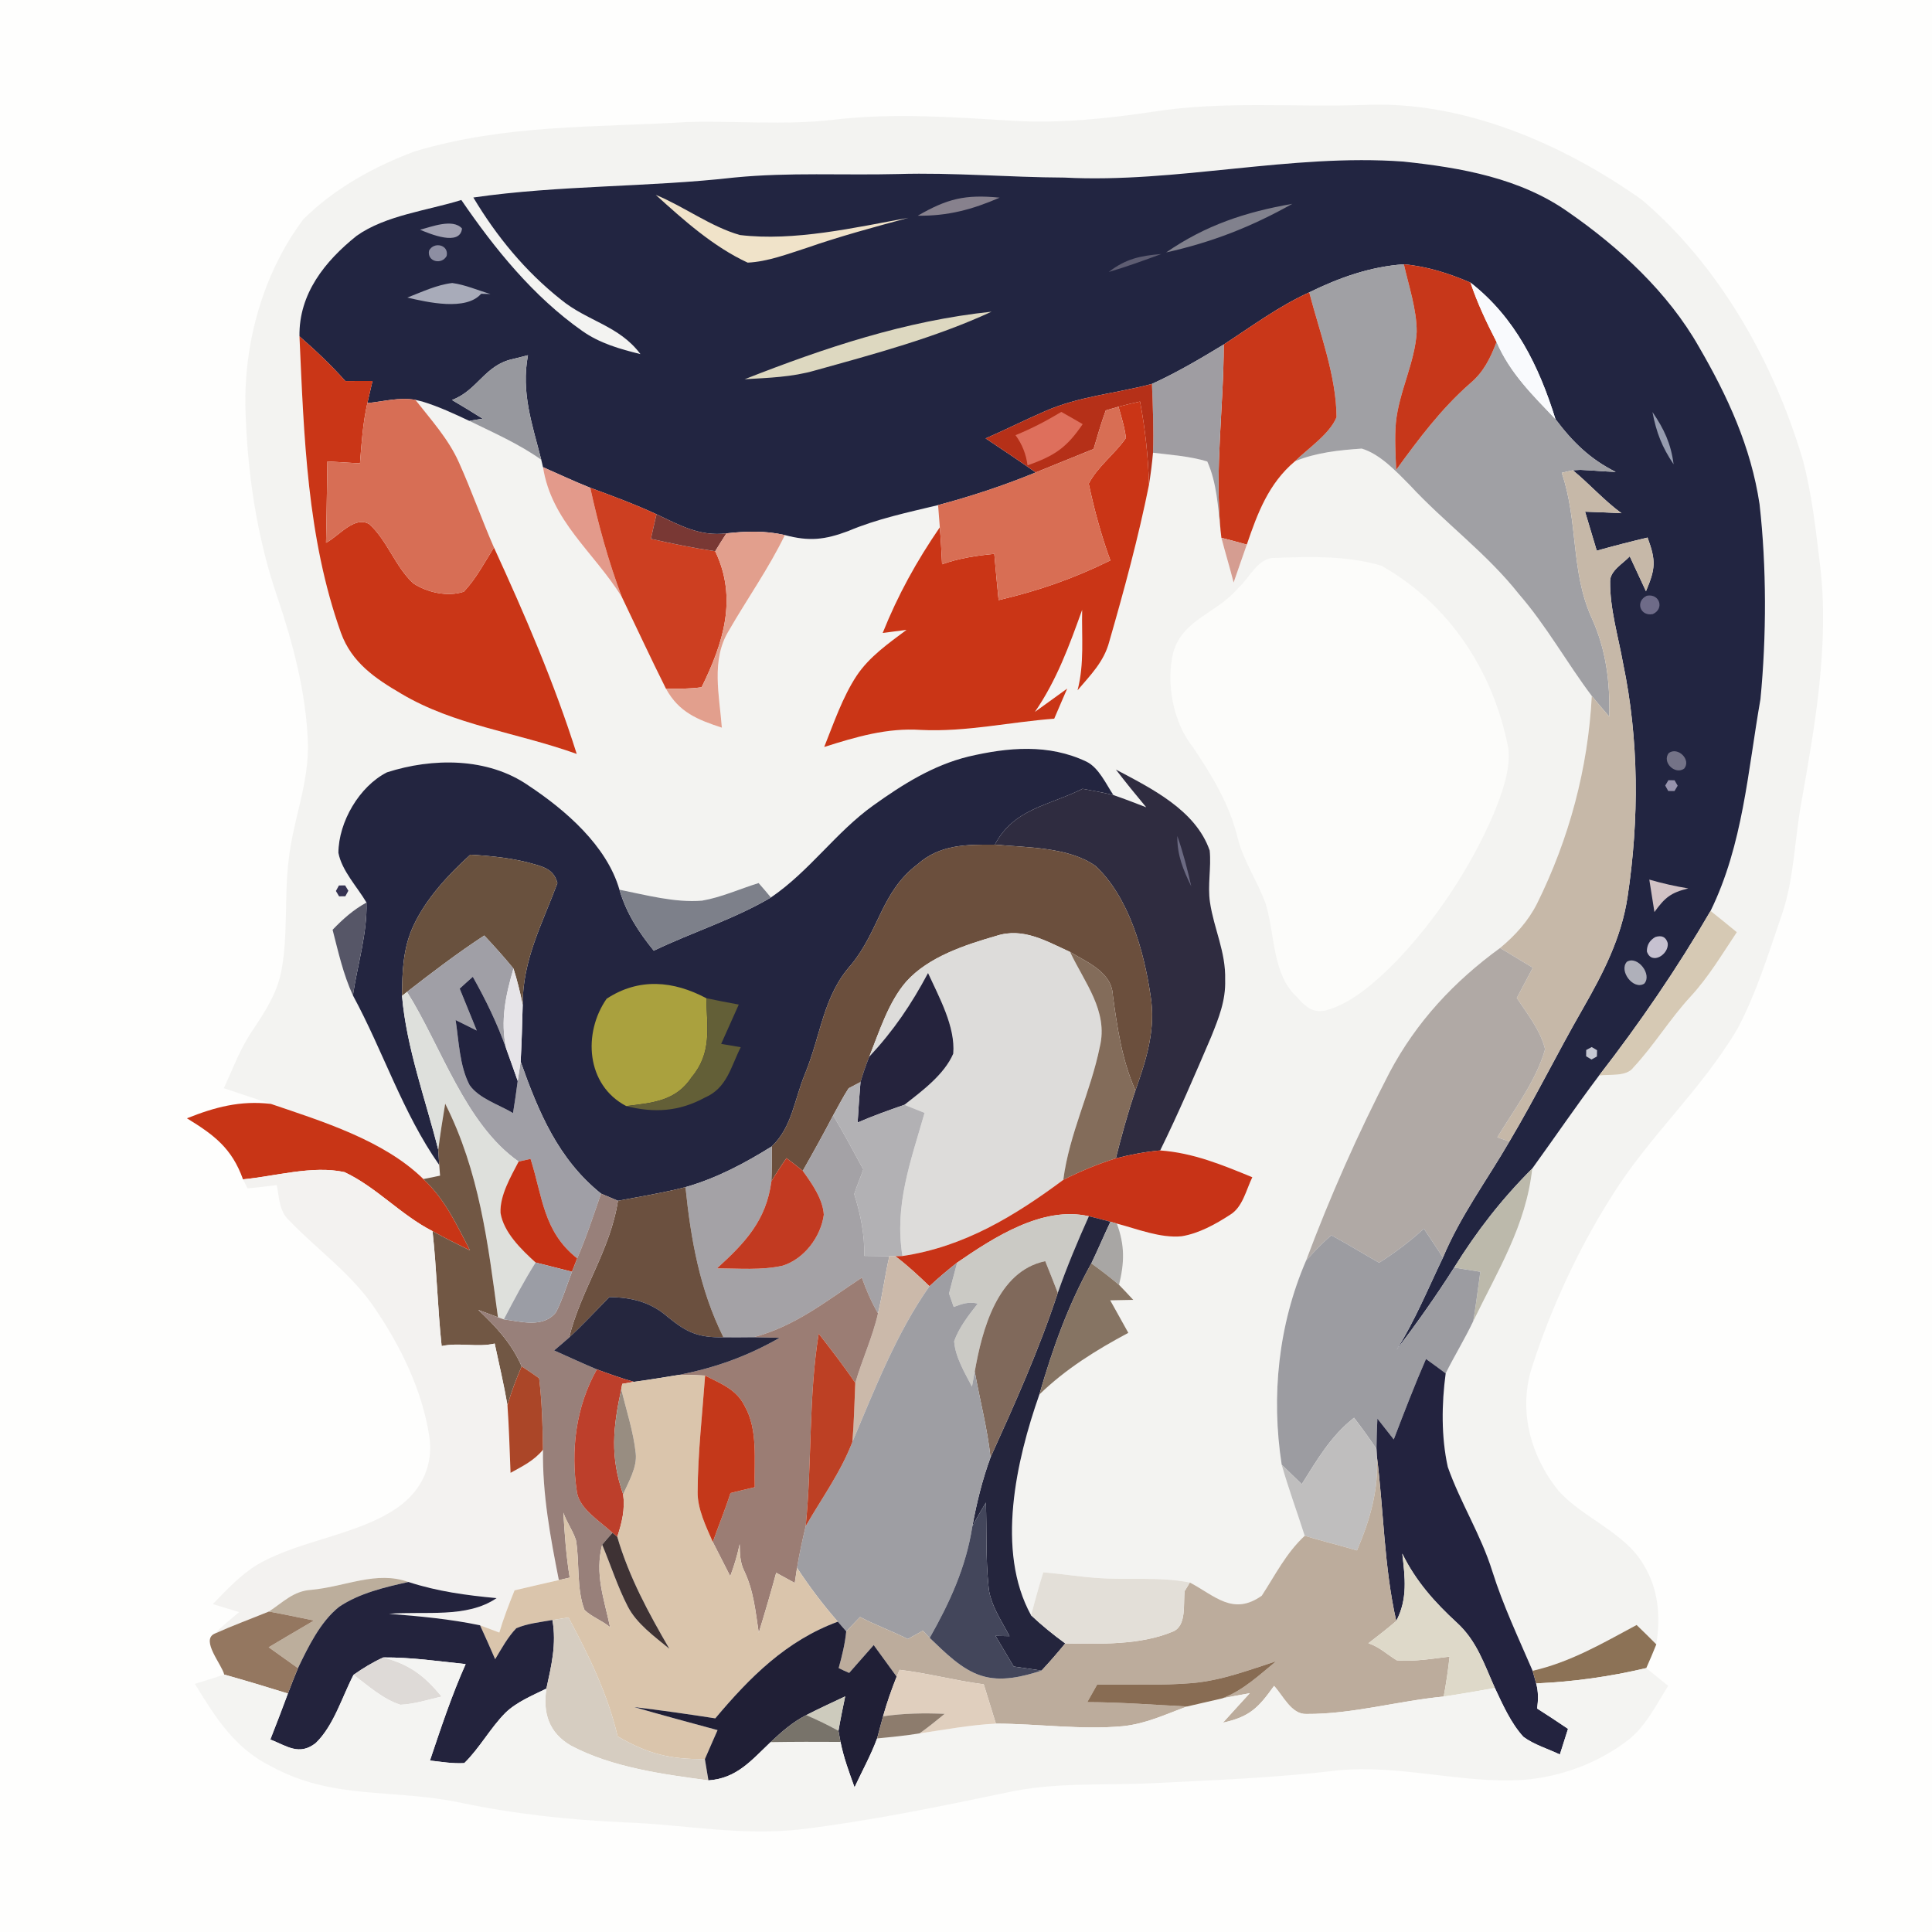 <?xml version="1.0" encoding="UTF-8" standalone="no"?>
<!DOCTYPE svg PUBLIC "-//W3C//DTD SVG 1.1//EN" "http://www.w3.org/Graphics/SVG/1.1/DTD/svg11.dtd">
<svg xmlns="http://www.w3.org/2000/svg" version="1.1" viewBox="0 0 256 256" width="256.0pt" height="256.0pt">
<path d="M 0.00 0.00 L 256.00 0.00 L 256.00 256.00 L 0.00 256.00 L 0.00 0.00 Z" fill="#fefefd" />
<path d="M 181.00 13.90 C 193.93 13.35 207.17 19.11 217.54 26.46 C 227.86 35.21 235.10 48.11 238.90 61.00 C 240.10 65.53 240.61 70.28 241.17 74.92 C 242.43 85.21 240.48 96.29 238.67 106.42 C 237.79 111.30 237.71 116.51 236.13 121.12 C 234.39 126.17 232.75 131.56 230.25 136.27 C 225.37 144.54 218.53 150.50 213.54 158.54 C 209.19 165.40 205.51 173.32 203.03 181.06 C 201.13 186.79 202.78 192.91 206.49 197.51 C 209.69 201.12 215.32 203.06 217.76 207.30 C 219.77 210.53 220.05 214.21 219.47 217.89 C 218.60 217.02 217.75 216.16 216.86 215.32 C 212.37 217.73 208.12 220.23 203.08 221.39 C 201.20 217.02 199.17 212.75 197.74 208.20 C 196.24 203.38 193.50 199.10 191.84 194.38 C 190.96 190.39 191.02 186.02 191.56 181.98 C 192.72 179.65 194.09 177.43 195.21 175.07 C 198.44 168.39 202.21 162.41 203.03 154.84 C 205.99 150.75 208.84 146.56 211.88 142.52 C 213.30 142.30 215.51 142.72 216.45 141.43 C 219.19 138.49 221.28 135.00 224.02 132.04 C 226.42 129.43 228.18 126.45 230.14 123.52 C 228.98 122.57 227.83 121.62 226.66 120.70 C 230.96 111.92 231.59 102.21 233.27 92.64 C 234.08 84.31 234.09 75.12 233.15 66.80 C 232.01 59.21 228.92 52.49 225.10 45.93 C 221.02 38.75 214.58 32.80 207.85 28.13 C 201.48 23.60 193.56 22.21 185.95 21.41 C 171.08 20.32 155.91 24.30 141.04 23.53 C 133.67 23.50 126.36 22.84 119.00 23.06 C 111.75 23.24 104.58 22.81 97.33 23.52 C 85.80 24.83 74.22 24.51 62.72 26.17 C 65.80 31.33 69.61 35.96 74.33 39.70 C 77.82 42.57 82.04 43.13 84.86 46.92 C 82.12 46.24 79.49 45.50 77.15 43.85 C 70.68 39.30 65.56 32.98 61.13 26.50 C 56.65 27.90 51.09 28.52 47.25 31.25 C 43.07 34.60 39.59 38.91 39.68 44.56 C 40.28 57.77 40.67 71.24 45.18 83.86 C 46.60 87.78 49.70 89.89 53.15 91.91 C 60.24 96.12 68.23 96.98 76.42 99.90 C 73.45 90.49 69.56 81.49 65.45 72.54 C 63.82 68.81 62.47 64.96 60.80 61.25 C 59.42 58.16 57.11 55.62 55.04 52.98 L 55.97 53.21 C 58.11 53.86 60.17 54.82 62.19 55.77 C 65.45 57.37 68.74 58.80 71.72 60.92 L 71.95 61.90 C 73.08 69.08 78.59 73.04 82.39 79.09 C 84.34 83.15 86.23 87.24 88.25 91.27 C 89.97 94.39 92.42 95.36 95.65 96.42 C 95.33 92.16 94.19 87.48 96.56 83.59 C 99.01 79.33 101.85 75.34 104.00 70.90 C 107.24 71.76 109.28 71.53 112.39 70.37 C 116.24 68.74 120.25 67.91 124.30 66.93 C 124.38 67.91 124.46 68.89 124.53 69.87 C 121.46 74.34 118.98 78.83 116.96 83.87 C 118.02 83.74 119.07 83.60 120.12 83.46 C 117.74 85.24 115.20 87.01 113.52 89.52 C 111.65 92.35 110.47 95.83 109.21 98.98 C 113.43 97.64 117.54 96.42 122.02 96.72 C 128.03 97.01 133.75 95.68 139.69 95.23 C 140.27 93.90 140.82 92.57 141.41 91.24 C 139.98 92.26 138.56 93.30 137.13 94.33 C 140.01 90.16 141.69 85.54 143.39 80.81 C 143.31 84.43 143.70 87.90 142.78 91.47 C 144.51 89.43 146.29 87.68 146.99 85.00 C 148.96 78.17 150.85 71.19 152.25 64.23 C 152.47 62.82 152.66 61.41 152.78 59.99 C 155.16 60.28 157.68 60.45 159.97 61.15 C 161.25 64.02 161.39 67.22 161.73 70.31 L 161.84 71.26 C 162.36 73.25 162.96 75.21 163.46 77.19 C 164.03 75.51 164.63 73.84 165.21 72.16 C 166.64 67.97 168.10 64.06 171.59 61.12 C 174.41 59.96 177.40 59.65 180.44 59.44 C 182.88 60.18 184.99 62.45 186.75 64.22 C 191.44 69.30 196.97 73.28 201.28 78.74 C 204.93 82.95 207.59 87.79 210.92 92.22 C 210.42 101.82 207.92 111.14 203.66 119.74 C 202.48 122.07 200.76 123.96 198.77 125.61 C 192.66 130.06 187.69 135.38 184.13 142.09 C 179.95 150.16 176.24 158.54 173.05 167.06 C 169.39 175.55 168.42 184.97 169.83 194.08 C 170.73 197.25 171.88 200.36 172.88 203.50 C 170.41 205.80 169.00 208.66 167.19 211.44 C 163.38 214.13 161.02 211.47 157.66 209.69 C 153.54 208.89 149.67 209.39 145.56 209.10 C 143.10 208.94 140.69 208.54 138.24 208.34 C 137.64 210.23 137.14 212.12 136.62 214.03 C 131.92 205.50 134.66 193.49 137.72 184.78 C 141.20 181.40 145.25 178.88 149.51 176.61 C 148.71 175.17 147.91 173.73 147.11 172.30 C 148.13 172.28 149.15 172.26 150.16 172.24 C 149.54 171.57 148.92 170.90 148.28 170.25 C 149.00 167.28 149.06 165.03 147.99 162.13 C 150.68 162.84 153.77 164.09 156.58 163.81 C 158.86 163.44 161.06 162.22 162.97 160.98 C 164.67 159.97 165.11 157.68 165.94 155.99 C 161.95 154.35 158.09 152.75 153.73 152.44 C 156.16 147.50 158.32 142.44 160.49 137.38 C 161.49 134.89 162.43 132.57 162.34 129.83 C 162.44 126.12 160.86 123.11 160.33 119.56 C 159.99 117.29 160.52 114.94 160.29 112.70 C 158.43 107.33 152.55 104.46 147.86 101.97 C 149.16 103.67 150.51 105.33 151.88 106.97 C 150.44 106.41 148.99 105.85 147.53 105.35 C 146.56 103.90 145.60 101.73 143.98 100.93 C 138.95 98.53 133.58 99.02 128.32 100.25 C 123.61 101.41 119.62 103.93 115.72 106.72 C 110.71 110.31 107.30 115.41 102.15 118.92 C 101.62 118.27 101.07 117.64 100.52 117.01 C 98.06 117.77 95.56 118.91 93.03 119.34 C 89.44 119.64 85.59 118.59 82.08 117.89 C 80.40 112.05 74.90 107.31 70.00 104.07 C 64.61 100.34 57.29 100.40 51.27 102.34 C 47.60 104.21 44.87 108.91 44.84 113.00 C 45.29 115.38 47.35 117.53 48.56 119.59 C 46.83 120.54 45.43 121.78 44.07 123.20 C 44.84 126.19 45.47 129.07 46.76 131.89 C 50.83 139.41 53.32 147.40 58.20 154.37 C 58.24 154.84 58.28 155.31 58.31 155.78 C 57.57 155.93 56.84 156.08 56.10 156.23 C 50.87 151.10 42.71 148.59 35.89 146.27 C 33.81 145.59 31.73 144.88 29.66 144.19 C 30.89 141.54 31.83 138.91 33.50 136.48 C 35.22 133.91 36.81 131.45 37.34 128.34 C 38.16 123.67 37.67 118.77 38.24 114.04 C 38.83 108.48 40.99 103.88 40.79 98.20 C 40.52 91.69 38.84 85.31 36.77 79.17 C 34.01 71.17 32.76 62.56 32.52 54.12 C 32.31 45.34 34.89 36.11 40.20 29.05 C 44.23 25.02 49.65 22.02 54.98 20.05 C 67.13 16.44 78.71 16.92 91.05 16.17 C 97.51 15.99 103.89 16.61 110.34 15.88 C 118.26 14.94 126.06 15.51 133.98 15.99 C 140.31 16.38 146.56 15.74 152.82 14.80 C 162.17 13.34 171.32 14.23 181.00 13.90 Z" fill="#f3f3f1" />
<path d="M 185.95 21.41 C 193.56 22.21 201.48 23.60 207.85 28.13 C 214.58 32.80 221.02 38.75 225.10 45.93 C 228.92 52.49 232.01 59.21 233.15 66.80 C 234.09 75.12 234.08 84.31 233.27 92.64 C 231.59 102.21 230.96 111.92 226.66 120.70 C 222.22 128.34 217.29 135.54 211.88 142.52 C 208.84 146.56 205.99 150.75 203.03 154.84 C 198.96 158.91 195.72 163.08 192.68 167.96 C 190.30 171.71 187.74 175.32 185.06 178.86 C 187.50 174.96 189.22 170.75 191.20 166.63 C 193.52 161.09 197.01 156.42 200.00 151.26 C 203.42 145.51 206.37 139.50 209.71 133.70 C 212.43 128.95 214.86 124.26 215.67 118.77 C 217.20 108.56 217.18 98.00 215.06 87.87 C 214.43 84.34 213.31 80.66 213.35 77.06 C 213.31 75.63 215.06 74.68 215.95 73.72 C 216.66 75.26 217.38 76.80 218.10 78.34 C 219.36 75.35 219.45 74.33 218.31 71.23 C 216.05 71.77 213.81 72.34 211.58 72.97 C 211.06 71.25 210.55 69.53 210.03 67.80 C 211.64 67.86 213.24 67.92 214.85 68.00 C 212.52 66.29 210.63 64.14 208.41 62.31 L 209.42 62.26 C 210.98 62.32 212.53 62.48 214.09 62.53 C 210.70 60.85 208.35 58.53 206.11 55.54 C 203.91 48.49 200.79 42.09 194.85 37.45 C 192.06 36.24 189.05 35.28 186.02 35.02 C 181.55 35.33 177.47 36.79 173.48 38.74 C 169.40 40.60 165.89 43.22 162.15 45.65 C 159.07 47.52 155.92 49.38 152.64 50.87 C 147.81 52.15 143.03 52.49 138.46 54.49 C 135.82 55.64 133.24 56.94 130.60 58.09 C 132.83 59.58 135.06 61.06 137.24 62.60 C 133.03 64.33 128.70 65.76 124.30 66.93 C 120.25 67.91 116.24 68.74 112.39 70.37 C 109.28 71.53 107.24 71.76 104.00 70.90 C 101.43 70.30 98.87 70.38 96.26 70.67 C 92.73 71.11 90.07 69.60 86.99 68.14 C 84.12 66.81 81.17 65.72 78.21 64.63 C 76.09 63.79 74.04 62.82 71.95 61.90 L 71.72 60.92 C 70.52 56.21 69.02 52.01 69.96 47.07 C 69.30 47.23 68.63 47.40 67.97 47.57 C 64.22 48.36 63.30 51.73 59.89 53.00 C 61.26 53.80 62.61 54.63 63.96 55.48 C 63.37 55.57 62.78 55.66 62.19 55.77 C 60.17 54.82 58.11 53.86 55.97 53.21 L 55.04 52.98 C 52.82 52.61 50.88 53.20 48.68 53.41 C 48.90 52.43 49.13 51.45 49.36 50.48 C 48.16 50.48 46.96 50.49 45.76 50.49 C 43.87 48.36 41.82 46.43 39.68 44.56 C 39.59 38.91 43.07 34.60 47.25 31.25 C 51.09 28.52 56.65 27.90 61.13 26.50 C 65.56 32.98 70.68 39.30 77.15 43.85 C 79.49 45.50 82.12 46.24 84.86 46.92 C 82.04 43.13 77.82 42.57 74.33 39.70 C 69.61 35.96 65.80 31.33 62.72 26.17 C 74.22 24.51 85.80 24.83 97.33 23.52 C 104.58 22.81 111.75 23.24 119.00 23.06 C 126.36 22.84 133.67 23.50 141.04 23.53 C 155.91 24.30 171.08 20.32 185.95 21.41 Z" fill="#222541" />
<path d="M 86.89 25.82 C 90.67 27.38 94.12 30.01 98.03 31.14 C 105.23 32.01 113.28 30.15 120.37 28.86 C 115.84 30.09 111.32 31.30 106.88 32.85 C 104.38 33.65 101.71 34.68 99.07 34.80 C 94.54 32.71 90.56 29.15 86.89 25.82 Z" fill="#f0e3c9" />
<path d="M 132.46 26.19 C 128.85 27.76 125.57 28.64 121.61 28.58 C 125.52 26.33 127.86 25.74 132.46 26.19 Z" fill="#87818d" />
<path d="M 171.24 27.01 C 165.80 30.06 160.62 32.09 154.52 33.45 C 159.75 29.84 165.03 28.09 171.24 27.01 Z" fill="#81818d" />
<path d="M 55.66 30.44 C 57.16 30.06 60.01 28.91 61.22 30.28 C 60.96 32.67 56.97 30.99 55.66 30.44 Z" fill="#a1a1b1" />
<path d="M 56.85 33.21 C 57.49 31.98 59.49 32.42 59.19 33.90 C 58.55 35.14 56.56 34.69 56.85 33.21 Z" fill="#8d8ea2" />
<path d="M 153.88 33.66 C 151.57 34.51 149.27 35.35 146.91 36.04 C 149.18 34.29 151.07 33.89 153.88 33.66 Z" fill="#5e5d72" />
<path d="M 186.02 35.02 C 186.67 37.91 187.73 41.02 187.72 43.98 C 187.50 48.03 185.35 51.95 184.96 56.03 C 184.78 58.08 184.92 60.20 185.00 62.26 C 187.98 58.16 190.97 54.16 194.80 50.80 C 196.59 49.30 197.49 47.45 198.30 45.31 C 200.08 49.44 203.07 52.35 206.11 55.54 C 208.35 58.53 210.70 60.85 214.09 62.53 C 212.53 62.48 210.98 62.32 209.42 62.26 L 208.41 62.31 C 207.92 62.42 207.43 62.54 206.94 62.65 C 209.15 69.12 208.09 75.72 210.93 81.93 C 212.83 86.13 213.35 90.40 213.24 94.96 C 212.46 94.06 211.68 93.15 210.92 92.22 C 207.59 87.79 204.93 82.95 201.28 78.74 C 196.97 73.28 191.44 69.30 186.75 64.22 C 184.99 62.45 182.88 60.18 180.44 59.44 C 177.40 59.65 174.41 59.96 171.59 61.12 C 173.29 59.44 176.21 57.50 177.10 55.27 C 177.06 49.75 174.86 44.05 173.48 38.74 C 177.47 36.79 181.55 35.33 186.02 35.02 Z" fill="#a0a0a4" />
<path d="M 186.02 35.02 C 189.05 35.28 192.06 36.24 194.85 37.45 C 195.76 40.18 196.99 42.76 198.30 45.31 C 197.49 47.45 196.59 49.30 194.80 50.80 C 190.97 54.16 187.98 58.16 185.00 62.26 C 184.92 60.20 184.78 58.08 184.96 56.03 C 185.35 51.95 187.50 48.03 187.72 43.98 C 187.73 41.02 186.67 37.91 186.02 35.02 Z" fill="#c7371a" />
<path d="M 59.93 37.50 C 61.65 37.73 63.32 38.47 64.99 38.96 L 63.75 38.93 C 61.75 41.24 56.59 40.04 53.97 39.43 C 55.87 38.70 57.89 37.73 59.93 37.50 Z" fill="#a8abb9" />
<path d="M 194.85 37.45 C 200.79 42.09 203.91 48.49 206.11 55.54 C 203.07 52.35 200.08 49.44 198.30 45.31 C 196.99 42.76 195.76 40.18 194.85 37.45 Z" fill="#f9fafd" />
<path d="M 173.48 38.74 C 174.86 44.05 177.06 49.75 177.10 55.27 C 176.21 57.50 173.29 59.44 171.59 61.12 C 168.10 64.06 166.64 67.97 165.21 72.16 C 164.09 71.85 162.97 71.55 161.84 71.26 L 161.73 70.31 C 160.95 62.01 162.15 53.90 162.15 45.65 C 165.89 43.22 169.40 40.60 173.48 38.74 Z" fill="#c93719" />
<path d="M 131.39 41.30 C 124.01 44.72 115.83 46.91 107.99 49.09 C 104.92 49.98 101.82 50.06 98.67 50.25 C 109.28 46.08 119.98 42.50 131.39 41.30 Z" fill="#ddd8c0" />
<path d="M 39.68 44.56 C 41.82 46.43 43.87 48.36 45.76 50.49 C 46.96 50.49 48.16 50.48 49.36 50.48 C 49.13 51.45 48.90 52.43 48.68 53.41 C 48.09 55.99 47.90 58.76 47.70 61.40 C 46.26 61.30 44.82 61.24 43.38 61.14 C 43.31 64.74 43.29 68.33 43.20 71.92 C 44.85 71.09 46.97 68.27 48.94 69.46 C 51.32 71.61 52.38 75.11 54.78 77.31 C 56.62 78.51 59.34 79.12 61.46 78.40 C 63.07 76.70 64.22 74.51 65.45 72.54 C 69.56 81.49 73.45 90.49 76.42 99.90 C 68.23 96.98 60.24 96.12 53.15 91.91 C 49.70 89.89 46.60 87.78 45.18 83.86 C 40.67 71.24 40.28 57.77 39.68 44.56 Z" fill="#ca3617" />
<path d="M 67.97 47.57 C 68.63 47.40 69.30 47.23 69.96 47.07 C 69.02 52.01 70.52 56.21 71.72 60.92 C 68.74 58.80 65.45 57.37 62.19 55.77 C 62.78 55.66 63.37 55.57 63.96 55.48 C 62.61 54.63 61.26 53.80 59.89 53.00 C 63.30 51.73 64.22 48.36 67.97 47.57 Z" fill="#97989e" />
<path d="M 162.15 45.65 C 162.15 53.90 160.95 62.01 161.73 70.31 C 161.39 67.22 161.25 64.02 159.97 61.15 C 157.68 60.45 155.16 60.28 152.78 59.99 C 152.89 56.93 152.76 53.93 152.64 50.87 C 155.92 49.38 159.07 47.52 162.15 45.65 Z" fill="#9f9da2" />
<path d="M 152.64 50.87 C 152.76 53.93 152.89 56.93 152.78 59.99 C 152.66 61.41 152.47 62.82 152.25 64.23 C 152.14 60.53 151.75 56.84 151.06 53.21 C 150.11 53.41 149.16 53.64 148.21 53.89 L 146.52 54.38 C 145.91 56.06 145.41 57.77 144.91 59.49 C 142.35 60.53 139.80 61.57 137.24 62.60 C 135.06 61.06 132.83 59.58 130.60 58.09 C 133.24 56.94 135.82 55.64 138.46 54.49 C 143.03 52.49 147.81 52.15 152.64 50.87 Z" fill="#b53018" />
<path d="M 48.68 53.41 C 50.88 53.20 52.82 52.61 55.04 52.98 C 57.11 55.62 59.42 58.16 60.80 61.25 C 62.47 64.96 63.82 68.81 65.45 72.54 C 64.22 74.51 63.07 76.70 61.46 78.40 C 59.34 79.12 56.62 78.51 54.78 77.31 C 52.38 75.11 51.32 71.61 48.94 69.46 C 46.97 68.27 44.85 71.09 43.20 71.92 C 43.29 68.33 43.31 64.74 43.38 61.14 C 44.82 61.24 46.26 61.30 47.70 61.40 C 47.90 58.76 48.09 55.99 48.68 53.41 Z" fill="#d76e55" />
<path d="M 151.06 53.21 C 151.75 56.84 152.14 60.53 152.25 64.23 C 150.85 71.19 148.96 78.17 146.99 85.00 C 146.29 87.68 144.51 89.43 142.78 91.47 C 143.70 87.90 143.31 84.43 143.39 80.81 C 141.69 85.54 140.01 90.16 137.13 94.33 C 138.56 93.30 139.98 92.26 141.41 91.24 C 140.82 92.57 140.27 93.90 139.69 95.23 C 133.75 95.68 128.03 97.01 122.02 96.72 C 117.54 96.42 113.43 97.64 109.21 98.98 C 110.47 95.83 111.65 92.35 113.52 89.52 C 115.20 87.01 117.74 85.24 120.12 83.46 C 119.07 83.60 118.02 83.74 116.96 83.87 C 118.98 78.83 121.46 74.34 124.53 69.87 C 124.67 71.50 124.75 73.13 124.83 74.77 C 127.08 73.96 129.38 73.62 131.75 73.39 C 131.92 75.43 132.12 77.48 132.32 79.52 C 137.66 78.26 142.21 76.68 147.13 74.26 C 145.92 70.95 144.99 67.52 144.26 64.09 C 145.42 61.83 147.75 60.13 149.19 58.04 C 149.03 56.63 148.58 55.25 148.21 53.89 C 149.16 53.64 150.11 53.41 151.06 53.21 Z" fill="#ca3516" />
<path d="M 146.52 54.38 L 148.21 53.89 C 148.58 55.25 149.03 56.63 149.19 58.04 C 147.75 60.13 145.42 61.83 144.26 64.09 C 144.99 67.52 145.92 70.95 147.13 74.26 C 142.21 76.68 137.66 78.26 132.32 79.52 C 132.12 77.48 131.92 75.43 131.75 73.39 C 129.38 73.62 127.08 73.96 124.83 74.77 C 124.75 73.13 124.67 71.50 124.53 69.87 C 124.46 68.89 124.38 67.91 124.30 66.93 C 128.70 65.76 133.03 64.33 137.24 62.60 C 139.80 61.57 142.35 60.53 144.91 59.49 C 145.41 57.77 145.91 56.06 146.52 54.38 Z" fill="#d86e54" />
<path d="M 140.63 54.58 C 141.58 55.11 142.52 55.65 143.46 56.20 C 141.31 59.36 139.74 60.38 136.15 61.67 C 135.97 60.20 135.44 58.86 134.56 57.66 C 136.69 56.80 138.67 55.76 140.63 54.58 Z" fill="#de6f5c" />
<path d="M 218.96 54.60 C 220.50 56.84 221.41 58.79 221.76 61.52 C 220.23 59.25 219.47 57.30 218.96 54.60 Z" fill="#969caf" />
<path d="M 71.95 61.90 C 74.04 62.82 76.09 63.79 78.21 64.63 C 79.28 69.52 80.62 74.40 82.39 79.09 C 78.59 73.04 73.08 69.08 71.95 61.90 Z" fill="#e39a8b" />
<path d="M 206.94 62.65 C 207.43 62.54 207.92 62.42 208.41 62.31 C 210.63 64.14 212.52 66.29 214.85 68.00 C 213.24 67.92 211.64 67.86 210.03 67.80 C 210.55 69.53 211.06 71.25 211.58 72.97 C 213.81 72.34 216.05 71.77 218.31 71.23 C 219.45 74.33 219.36 75.35 218.10 78.34 C 217.38 76.80 216.66 75.26 215.95 73.72 C 215.06 74.68 213.31 75.63 213.35 77.06 C 213.31 80.66 214.43 84.34 215.06 87.87 C 217.18 98.00 217.20 108.56 215.67 118.77 C 214.86 124.26 212.43 128.95 209.71 133.70 C 206.37 139.50 203.42 145.51 200.00 151.26 L 198.40 150.70 C 200.63 147.02 203.56 143.20 204.73 139.03 C 204.15 136.58 202.36 134.31 200.98 132.24 C 201.68 130.90 202.39 129.56 203.10 128.23 C 201.66 127.36 200.21 126.49 198.77 125.61 C 200.76 123.96 202.48 122.07 203.66 119.74 C 207.92 111.14 210.42 101.82 210.92 92.22 C 211.68 93.15 212.46 94.06 213.24 94.96 C 213.35 90.40 212.83 86.13 210.93 81.93 C 208.09 75.72 209.15 69.12 206.94 62.65 Z" fill="#c6b8a8" />
<path d="M 78.21 64.63 C 81.17 65.72 84.12 66.81 86.99 68.14 C 86.73 69.22 86.49 70.31 86.25 71.40 C 89.07 72.04 91.90 72.62 94.77 73.04 C 97.76 79.28 95.84 85.21 92.97 91.06 C 91.42 91.29 89.81 91.26 88.25 91.27 C 86.23 87.24 84.34 83.15 82.39 79.09 C 80.62 74.40 79.28 69.52 78.21 64.63 Z" fill="#cd3f21" />
<path d="M 86.99 68.14 C 90.07 69.60 92.73 71.11 96.26 70.67 C 95.75 71.45 95.25 72.24 94.77 73.04 C 91.90 72.62 89.07 72.04 86.25 71.40 C 86.49 70.31 86.73 69.22 86.99 68.14 Z" fill="#793834" />
<path d="M 96.26 70.67 C 98.87 70.38 101.43 70.30 104.00 70.90 C 101.85 75.34 99.01 79.33 96.56 83.59 C 94.19 87.48 95.33 92.16 95.65 96.42 C 92.42 95.36 89.97 94.39 88.25 91.27 C 89.81 91.26 91.42 91.29 92.97 91.06 C 95.84 85.21 97.76 79.28 94.77 73.04 C 95.25 72.24 95.75 71.45 96.26 70.67 Z" fill="#e29f8d" />
<path d="M 161.84 71.26 C 162.97 71.55 164.09 71.85 165.21 72.16 C 164.63 73.84 164.03 75.51 163.46 77.19 C 162.96 75.21 162.36 73.25 161.84 71.26 Z" fill="#d59d91" />
<path d="M 168.92 73.93 C 173.51 73.75 178.64 73.61 183.06 74.97 C 192.08 80.07 197.91 89.01 199.85 99.11 C 200.21 101.99 198.98 105.20 197.92 107.84 C 194.83 115.04 190.16 122.07 184.70 127.69 C 182.23 130.13 179.17 132.91 175.77 133.86 C 173.99 134.33 172.98 133.38 171.88 132.15 C 168.53 129.07 169.00 123.95 167.69 119.70 C 166.60 116.71 164.78 114.14 163.99 111.00 C 162.90 106.53 160.58 102.73 158.04 98.96 C 155.42 95.69 154.50 90.51 155.45 86.48 C 156.72 82.03 161.19 81.32 164.07 77.92 C 165.54 76.62 166.74 73.82 168.92 73.93 Z" fill="#fcfcfa" />
<path d="M 218.21 78.94 C 219.90 78.61 220.58 80.66 219.01 81.37 C 217.32 81.71 216.64 79.67 218.21 78.94 Z" fill="#6e6b88" />
<path d="M 143.98 100.93 C 145.60 101.73 146.56 103.90 147.53 105.35 C 146.17 105.02 144.81 104.76 143.44 104.52 C 138.90 106.79 134.36 107.12 131.82 111.92 C 128.02 111.91 124.56 111.88 121.56 114.54 C 116.79 118.17 116.52 123.24 112.82 127.79 C 109.06 131.97 108.85 136.94 106.68 142.26 C 105.20 145.84 104.97 149.32 102.26 151.91 C 98.65 154.16 94.94 156.13 90.83 157.30 C 87.89 158.06 84.86 158.55 81.88 159.11 C 81.13 158.79 80.38 158.48 79.64 158.16 C 73.95 153.58 71.37 147.37 68.99 140.68 C 69.12 138.17 69.20 135.67 69.26 133.16 C 69.23 127.18 71.85 122.43 73.86 117.02 C 73.45 115.43 72.38 114.96 70.93 114.55 C 68.17 113.72 65.19 113.42 62.32 113.25 C 59.39 115.91 56.44 119.08 54.76 122.71 C 53.40 125.63 53.29 128.79 53.27 131.96 C 53.85 138.80 56.40 145.72 58.07 152.35 C 58.11 153.02 58.16 153.70 58.20 154.37 C 53.32 147.40 50.83 139.41 46.76 131.89 C 47.36 127.87 48.68 123.67 48.56 119.59 C 47.35 117.53 45.29 115.38 44.84 113.00 C 44.87 108.91 47.60 104.21 51.27 102.34 C 57.29 100.40 64.61 100.34 70.00 104.07 C 74.90 107.31 80.40 112.05 82.08 117.89 C 83.00 121.01 84.61 123.48 86.63 125.97 C 91.73 123.52 97.29 121.79 102.15 118.92 C 107.30 115.41 110.71 110.31 115.72 106.72 C 119.62 103.93 123.61 101.41 128.32 100.25 C 133.58 99.02 138.95 98.53 143.98 100.93 Z" fill="#232540" />
<path d="M 221.12 99.78 C 222.33 98.90 224.13 100.67 223.16 101.85 C 221.94 102.71 220.18 100.99 221.12 99.78 Z" fill="#747387" />
<path d="M 147.86 101.97 C 152.55 104.46 158.43 107.33 160.29 112.70 C 160.52 114.94 159.99 117.29 160.33 119.56 C 160.86 123.11 162.44 126.12 162.34 129.83 C 162.43 132.57 161.49 134.89 160.49 137.38 C 158.32 142.44 156.16 147.50 153.73 152.44 C 151.75 152.62 149.78 152.99 147.85 153.49 C 148.62 150.46 149.44 147.45 150.45 144.49 C 151.92 140.34 153.18 136.36 152.45 131.89 C 151.58 126.05 149.61 118.93 145.18 114.76 C 141.64 112.22 136.03 112.31 131.82 111.92 C 134.36 107.12 138.90 106.79 143.44 104.52 C 144.81 104.76 146.17 105.02 147.53 105.35 C 148.99 105.85 150.44 106.41 151.88 106.97 C 150.51 105.33 149.16 103.67 147.86 101.97 Z" fill="#2f2c40" />
<path d="M 221.07 103.38 L 221.89 103.39 L 222.30 104.11 L 221.88 104.82 L 221.05 104.81 L 220.65 104.09 L 221.07 103.38 Z" fill="#9793ac" />
<path d="M 156.00 110.77 C 156.77 112.95 157.34 115.19 157.85 117.45 C 156.76 115.22 155.97 113.31 156.00 110.77 Z" fill="#6b6a82" />
<path d="M 131.82 111.92 C 136.03 112.31 141.64 112.22 145.18 114.76 C 149.61 118.93 151.58 126.05 152.45 131.89 C 153.18 136.36 151.92 140.34 150.45 144.49 C 148.65 140.42 148.06 136.25 147.46 131.91 C 147.33 128.80 144.07 127.53 141.79 126.14 C 138.62 124.70 135.57 122.85 132.01 124.01 C 127.90 125.20 123.03 126.78 120.09 130.06 C 117.73 132.76 116.51 136.71 115.18 140.02 C 114.74 141.12 114.35 142.24 114.02 143.38 C 113.49 143.65 112.97 143.93 112.45 144.20 C 111.70 145.35 111.08 146.59 110.40 147.79 C 109.11 150.27 107.75 152.71 106.37 155.14 C 105.66 154.56 104.95 154.00 104.21 153.46 C 103.51 154.46 102.84 155.49 102.21 156.54 C 102.27 154.99 102.26 153.46 102.26 151.91 C 104.97 149.32 105.20 145.84 106.68 142.26 C 108.85 136.94 109.06 131.97 112.82 127.79 C 116.52 123.24 116.79 118.17 121.56 114.54 C 124.56 111.88 128.02 111.91 131.82 111.92 Z" fill="#6b4f3d" />
<path d="M 62.32 113.25 C 65.19 113.42 68.17 113.72 70.93 114.55 C 72.38 114.96 73.45 115.43 73.86 117.02 C 71.85 122.43 69.23 127.18 69.26 133.16 C 68.94 131.53 68.54 129.92 68.04 128.34 C 66.81 126.83 65.50 125.38 64.17 123.96 C 60.64 126.27 57.26 128.84 53.93 131.43 L 53.27 131.96 C 53.29 128.79 53.40 125.63 54.76 122.71 C 56.44 119.08 59.39 115.91 62.32 113.25 Z" fill="#69513e" />
<path d="M 100.52 117.01 C 101.07 117.64 101.62 118.27 102.15 118.92 C 97.29 121.79 91.73 123.52 86.63 125.97 C 84.61 123.48 83.00 121.01 82.08 117.89 C 85.59 118.59 89.44 119.64 93.03 119.34 C 95.56 118.91 98.06 117.77 100.52 117.01 Z" fill="#7d808a" />
<path d="M 44.91 117.33 L 45.73 117.32 L 46.16 118.03 L 45.76 118.76 L 44.93 118.77 L 44.51 118.06 L 44.91 117.33 Z" fill="#353252" />
<path d="M 218.54 116.55 C 220.26 117.05 221.99 117.44 223.71 117.72 C 221.39 118.28 220.61 118.93 219.22 120.85 C 219.00 119.41 218.77 117.98 218.54 116.55 Z" fill="#d2c3c5" />
<path d="M 48.56 119.59 C 48.68 123.67 47.36 127.87 46.76 131.89 C 45.47 129.07 44.84 126.19 44.07 123.20 C 45.43 121.78 46.83 120.54 48.56 119.59 Z" fill="#565667" />
<path d="M 226.66 120.70 C 227.83 121.62 228.98 122.57 230.14 123.52 C 228.18 126.45 226.42 129.43 224.02 132.04 C 221.28 135.00 219.19 138.49 216.45 141.43 C 215.51 142.72 213.30 142.30 211.88 142.52 C 217.29 135.54 222.22 128.34 226.66 120.70 Z" fill="#d6c9b4" />
<path d="M 141.79 126.14 C 143.69 130.18 146.88 133.97 145.73 138.71 C 144.51 144.72 141.69 150.19 140.89 156.34 C 134.39 161.16 127.74 165.21 119.58 166.43 C 118.48 159.65 120.69 153.86 122.51 147.46 C 121.61 147.11 120.72 146.75 119.84 146.39 C 122.17 144.57 125.11 142.40 126.31 139.62 C 126.62 136.06 124.42 132.10 122.97 128.93 C 120.74 133.11 118.42 136.54 115.18 140.02 C 116.51 136.71 117.73 132.76 120.09 130.06 C 123.03 126.78 127.90 125.20 132.01 124.01 C 135.57 122.85 138.62 124.70 141.79 126.14 Z" fill="#dddcda" />
<path d="M 64.17 123.96 C 65.50 125.38 66.81 126.83 68.04 128.34 C 67.00 131.86 66.28 135.27 67.07 138.94 C 65.90 135.63 64.37 132.48 62.65 129.43 C 62.07 129.94 61.48 130.47 60.91 131.00 C 61.67 132.84 62.42 134.70 63.17 136.55 C 62.24 136.09 61.30 135.62 60.37 135.16 C 60.80 137.96 60.89 141.25 62.22 143.78 C 63.47 145.57 66.15 146.39 67.98 147.49 C 68.21 146.07 68.42 144.65 68.60 143.23 C 68.73 142.38 68.86 141.53 68.99 140.68 C 71.37 147.37 73.95 153.58 79.64 158.16 C 78.64 161.04 77.70 163.94 76.48 166.74 C 71.98 163.19 71.91 158.59 70.30 153.56 L 68.72 153.91 C 61.61 148.93 58.46 138.61 53.93 131.43 C 57.26 128.84 60.64 126.27 64.17 123.96 Z" fill="#a09fa6" />
<path d="M 219.34 124.16 C 220.19 123.89 220.74 124.15 220.98 124.95 C 221.19 126.46 218.83 127.95 218.22 126.07 C 218.21 125.22 218.59 124.59 219.34 124.16 Z" fill="#c6c1d0" />
<path d="M 141.79 126.14 C 144.07 127.53 147.33 128.80 147.46 131.91 C 148.06 136.25 148.65 140.42 150.45 144.49 C 149.44 147.45 148.62 150.46 147.85 153.49 C 145.46 154.24 143.13 155.20 140.89 156.34 C 141.69 150.19 144.51 144.72 145.73 138.71 C 146.88 133.97 143.69 130.18 141.79 126.14 Z" fill="#836c5a" />
<path d="M 198.77 125.61 C 200.21 126.49 201.66 127.36 203.10 128.23 C 202.39 129.56 201.68 130.90 200.98 132.24 C 202.36 134.31 204.15 136.58 204.73 139.03 C 203.56 143.20 200.63 147.02 198.40 150.70 L 200.00 151.26 C 197.01 156.42 193.52 161.09 191.20 166.63 C 190.37 165.35 189.51 164.08 188.67 162.81 C 186.80 164.51 184.88 165.97 182.74 167.32 C 180.74 166.19 178.78 164.98 176.76 163.87 L 176.39 163.69 C 175.20 164.73 174.09 165.87 173.05 167.06 C 176.24 158.54 179.95 150.16 184.13 142.09 C 187.69 135.38 192.66 130.06 198.77 125.61 Z" fill="#b0a9a5" />
<path d="M 215.57 127.44 C 216.99 126.57 218.96 129.14 217.87 130.34 C 216.43 131.24 214.47 128.64 215.57 127.44 Z" fill="#afb0ba" />
<path d="M 62.65 129.43 C 64.37 132.48 65.90 135.63 67.07 138.94 C 67.57 140.37 68.11 141.79 68.60 143.23 C 68.42 144.65 68.21 146.07 67.98 147.49 C 66.15 146.39 63.47 145.57 62.22 143.78 C 60.89 141.25 60.80 137.96 60.37 135.16 C 61.30 135.62 62.24 136.09 63.17 136.55 C 62.42 134.70 61.67 132.84 60.91 131.00 C 61.48 130.47 62.07 129.94 62.65 129.43 Z" fill="#22233f" />
<path d="M 68.04 128.34 C 68.54 129.92 68.94 131.53 69.26 133.16 C 69.20 135.67 69.12 138.17 68.99 140.68 C 68.86 141.53 68.73 142.38 68.60 143.23 C 68.11 141.79 67.57 140.37 67.07 138.94 C 66.28 135.27 67.00 131.86 68.04 128.34 Z" fill="#e6e4e8" />
<path d="M 122.97 128.93 C 124.42 132.10 126.62 136.06 126.31 139.62 C 125.11 142.40 122.17 144.57 119.84 146.39 C 117.75 147.12 115.67 147.86 113.64 148.74 C 113.75 146.95 113.86 145.17 114.02 143.38 C 114.35 142.24 114.74 141.12 115.18 140.02 C 118.42 136.54 120.74 133.11 122.97 128.93 Z" fill="#25233d" />
<path d="M 93.59 132.27 C 93.68 136.16 94.37 139.48 91.66 142.72 C 89.56 145.92 86.47 146.13 82.98 146.56 C 77.64 143.77 77.23 136.86 80.38 132.34 C 84.65 129.53 89.24 129.95 93.59 132.27 Z" fill="#aaa13e" />
<path d="M 53.27 131.96 L 53.93 131.43 C 58.46 138.61 61.61 148.93 68.72 153.91 C 67.68 155.92 66.22 158.39 66.32 160.71 C 66.73 163.31 69.10 165.59 70.97 167.29 C 69.42 169.74 68.11 172.25 66.76 174.82 L 65.98 174.54 C 64.66 164.72 63.52 155.23 58.99 146.24 C 58.65 148.27 58.33 150.31 58.07 152.35 C 56.40 145.72 53.85 138.80 53.27 131.96 Z" fill="#dee0dc" />
<path d="M 97.89 133.11 C 97.12 134.85 96.34 136.58 95.56 138.32 C 96.42 138.46 97.28 138.61 98.15 138.76 C 96.83 141.38 96.34 144.16 93.41 145.43 C 90.00 147.29 86.69 147.50 82.98 146.56 C 86.47 146.13 89.56 145.92 91.66 142.72 C 94.37 139.48 93.68 136.16 93.59 132.27 C 95.02 132.57 96.46 132.85 97.89 133.11 Z" fill="#635f37" />
<path d="M 210.18 139.13 L 210.91 138.74 L 211.62 139.16 L 211.60 139.99 L 210.88 140.39 L 210.17 139.96 L 210.18 139.13 Z" fill="#c6c8d2" />
<path d="M 112.45 144.20 C 112.97 143.93 113.49 143.65 114.02 143.38 C 113.86 145.17 113.75 146.95 113.64 148.74 C 115.67 147.86 117.75 147.12 119.84 146.39 C 120.72 146.75 121.61 147.11 122.51 147.46 C 120.69 153.86 118.48 159.65 119.58 166.43 L 118.64 166.46 L 117.84 166.46 C 116.74 166.45 115.63 166.43 114.52 166.41 C 114.58 163.56 114.03 160.92 113.19 158.22 C 113.54 157.11 114.01 156.06 114.39 154.96 C 113.09 152.55 111.79 150.14 110.40 147.79 C 111.08 146.59 111.70 145.35 112.45 144.20 Z" fill="#b2b1b4" />
<path d="M 35.89 146.27 C 42.71 148.59 50.87 151.10 56.10 156.23 C 58.97 158.91 60.50 162.27 62.28 165.69 C 60.61 164.87 58.94 164.04 57.31 163.13 C 53.10 160.98 49.87 157.29 45.64 155.31 C 41.40 154.39 36.49 155.86 32.20 156.27 C 30.72 152.14 28.38 150.40 24.77 148.18 C 28.48 146.70 31.83 145.80 35.89 146.27 Z" fill="#c83516" />
<path d="M 58.99 146.24 C 63.52 155.23 64.66 164.72 65.98 174.54 C 65.11 174.21 64.24 173.89 63.37 173.57 C 65.73 175.78 67.82 178.04 69.12 181.05 C 68.40 182.73 67.75 184.44 67.24 186.19 C 66.77 183.46 66.13 180.75 65.55 178.03 C 63.20 178.57 60.89 177.85 58.52 178.36 C 57.98 173.29 57.87 168.19 57.31 163.13 C 58.94 164.04 60.61 164.87 62.28 165.69 C 60.50 162.27 58.97 158.91 56.10 156.23 C 56.84 156.08 57.57 155.93 58.31 155.78 C 58.28 155.31 58.24 154.84 58.20 154.37 C 58.16 153.70 58.11 153.02 58.07 152.35 C 58.33 150.31 58.65 148.27 58.99 146.24 Z" fill="#715744" />
<path d="M 110.40 147.79 C 111.79 150.14 113.09 152.55 114.39 154.96 C 114.01 156.06 113.54 157.11 113.19 158.22 C 114.03 160.92 114.58 163.56 114.52 166.41 C 115.63 166.43 116.74 166.45 117.84 166.46 C 117.27 168.97 116.94 171.52 116.34 174.03 C 115.46 172.49 114.78 170.96 114.20 169.29 C 109.49 172.38 105.43 175.71 99.85 177.19 C 98.52 177.21 97.19 177.21 95.86 177.20 C 92.73 170.91 91.54 164.24 90.83 157.30 C 94.94 156.13 98.65 154.16 102.26 151.91 C 102.26 153.46 102.27 154.99 102.21 156.54 C 101.53 161.74 98.70 164.69 95.01 168.06 C 97.86 168.07 100.92 168.34 103.71 167.71 C 106.57 166.81 108.77 163.88 109.16 160.96 C 109.04 158.87 107.56 156.79 106.37 155.14 C 107.75 152.71 109.11 150.27 110.40 147.79 Z" fill="#a4a2a6" />
<path d="M 153.73 152.44 C 158.09 152.75 161.95 154.35 165.94 155.99 C 165.11 157.68 164.67 159.97 162.97 160.98 C 161.06 162.22 158.86 163.44 156.58 163.81 C 153.77 164.09 150.68 162.84 147.99 162.13 L 147.14 161.89 C 146.19 161.63 145.24 161.39 144.28 161.16 C 138.16 159.75 131.67 163.98 126.83 167.30 C 125.57 168.29 124.34 169.33 123.16 170.43 C 121.71 169.04 120.25 167.67 118.64 166.46 L 119.58 166.43 C 127.74 165.21 134.39 161.16 140.89 156.34 C 143.13 155.20 145.46 154.24 147.85 153.49 C 149.78 152.99 151.75 152.62 153.73 152.44 Z" fill="#c83317" />
<path d="M 70.30 153.56 C 71.91 158.59 71.98 163.19 76.48 166.74 C 76.24 167.33 76.01 167.92 75.79 168.51 C 74.18 168.10 72.57 167.70 70.97 167.29 C 69.10 165.59 66.73 163.31 66.32 160.71 C 66.22 158.39 67.68 155.92 68.72 153.91 L 70.30 153.56 Z" fill="#c63114" />
<path d="M 104.21 153.46 C 104.95 154.00 105.66 154.56 106.37 155.14 C 107.56 156.79 109.04 158.87 109.16 160.96 C 108.77 163.88 106.57 166.81 103.71 167.71 C 100.92 168.34 97.86 168.07 95.01 168.06 C 98.70 164.69 101.53 161.74 102.21 156.54 C 102.84 155.49 103.51 154.46 104.21 153.46 Z" fill="#c23a21" />
<path d="M 45.64 155.31 C 49.87 157.29 53.10 160.98 57.31 163.13 C 57.87 168.19 57.98 173.29 58.52 178.36 C 60.89 177.85 63.20 178.57 65.55 178.03 C 66.13 180.75 66.77 183.46 67.24 186.19 C 67.45 189.18 67.53 192.17 67.65 195.16 C 69.24 194.28 70.79 193.53 71.95 192.09 C 71.86 197.97 72.92 203.64 74.05 209.37 C 72.09 209.81 70.14 210.27 68.18 210.73 C 67.44 212.57 66.72 214.42 66.16 216.32 C 65.31 215.99 64.46 215.67 63.61 215.36 C 59.59 214.52 55.62 214.16 51.54 213.84 C 56.27 213.45 61.84 214.47 65.80 211.76 C 61.81 211.39 57.94 210.87 54.12 209.62 C 49.85 208.10 45.86 210.22 41.27 210.66 C 38.87 210.80 37.52 212.31 35.62 213.54 C 33.21 214.52 30.76 215.42 28.39 216.49 C 29.46 215.48 30.57 214.54 31.69 213.61 C 30.53 213.26 29.36 212.91 28.20 212.55 C 30.01 210.69 31.94 208.60 34.18 207.28 C 39.78 204.04 47.46 203.43 52.75 199.71 C 55.89 197.47 57.51 194.05 56.86 190.17 C 55.91 184.15 53.06 178.33 49.65 173.33 C 46.48 168.66 42.08 165.65 38.26 161.66 C 36.99 160.48 37.00 158.63 36.67 157.03 C 35.39 157.19 34.09 157.36 32.80 157.46 L 32.20 156.27 C 36.49 155.86 41.40 154.39 45.64 155.31 Z" fill="#f3f2f0" />
<path d="M 203.03 154.84 C 202.21 162.41 198.44 168.39 195.21 175.07 C 195.58 172.90 195.84 170.70 196.15 168.52 C 194.99 168.33 193.84 168.15 192.68 167.96 C 195.72 163.08 198.96 158.91 203.03 154.84 Z" fill="#bcb9ab" />
<path d="M 90.83 157.30 C 91.54 164.24 92.73 170.91 95.86 177.20 C 92.53 177.25 91.01 176.57 88.49 174.51 C 86.23 172.53 83.71 171.91 80.74 171.87 C 78.97 173.67 77.27 175.52 75.41 177.23 C 76.99 170.87 80.87 165.68 81.88 159.11 C 84.86 158.55 87.89 158.06 90.83 157.30 Z" fill="#6b503f" />
<path d="M 79.64 158.16 C 80.38 158.48 81.13 158.79 81.88 159.11 C 80.87 165.68 76.99 170.87 75.41 177.23 C 74.76 177.81 74.09 178.38 73.42 178.94 C 75.31 179.77 77.18 180.66 79.09 181.45 C 76.29 186.41 75.60 192.17 76.45 197.74 C 76.81 199.99 79.61 201.64 81.16 203.11 C 80.69 203.63 80.23 204.15 79.79 204.68 C 78.79 208.58 80.04 211.82 80.84 215.61 C 79.80 214.74 78.41 214.25 77.45 213.33 C 76.37 210.53 76.82 207.04 76.32 204.09 C 75.92 202.82 75.08 201.71 74.65 200.43 C 74.82 203.31 75.02 206.18 75.49 209.04 C 75.01 209.15 74.53 209.26 74.05 209.37 C 72.92 203.64 71.86 197.97 71.95 192.09 C 71.91 188.94 71.81 185.76 71.44 182.63 C 70.68 182.08 69.91 181.56 69.12 181.05 C 67.82 178.04 65.73 175.78 63.37 173.57 C 64.24 173.89 65.11 174.21 65.98 174.54 L 66.76 174.82 C 69.05 175.11 71.98 176.01 73.67 173.88 C 74.54 172.18 75.11 170.30 75.79 168.51 C 76.01 167.92 76.24 167.33 76.48 166.74 C 77.70 163.94 78.64 161.04 79.64 158.16 Z" fill="#98807a" />
<path d="M 144.28 161.16 C 142.78 164.49 141.37 167.86 140.16 171.31 C 139.61 169.90 139.07 168.50 138.50 167.11 C 132.14 168.43 130.13 176.25 129.16 181.74 C 129.04 182.41 128.91 183.07 128.79 183.73 C 127.85 181.93 126.57 179.80 126.43 177.72 C 127.07 175.91 128.37 174.24 129.56 172.73 C 128.32 172.45 127.51 172.76 126.37 173.18 C 126.16 172.58 125.96 171.99 125.75 171.40 C 126.10 170.03 126.46 168.66 126.83 167.30 C 131.67 163.98 138.16 159.75 144.28 161.16 Z" fill="#cbcac5" />
<path d="M 144.28 161.16 C 145.24 161.39 146.19 161.63 147.14 161.89 C 146.27 163.72 145.49 165.58 144.61 167.40 C 141.51 172.96 139.48 178.70 137.72 184.78 C 134.66 193.49 131.92 205.50 136.62 214.03 C 138.04 215.37 139.57 216.61 141.15 217.76 C 140.14 218.99 139.10 220.20 138.01 221.36 C 136.78 221.18 135.55 221.00 134.32 220.82 C 133.51 219.47 132.71 218.12 131.91 216.76 C 132.53 216.77 133.15 216.79 133.77 216.80 C 132.65 214.65 131.11 212.48 130.97 210.04 C 130.60 206.43 130.77 202.73 130.63 199.10 C 130.01 200.13 129.40 201.18 128.84 202.25 C 129.41 199.13 130.16 196.09 131.25 193.11 C 134.50 185.94 137.70 178.81 140.16 171.31 C 141.37 167.86 142.78 164.49 144.28 161.16 Z" fill="#24253d" />
<path d="M 147.14 161.89 L 147.99 162.13 C 149.06 165.03 149.00 167.28 148.28 170.25 C 147.09 169.25 145.86 168.31 144.61 167.40 C 145.49 165.58 146.27 163.72 147.14 161.89 Z" fill="#a8a6a4" />
<path d="M 176.39 163.69 L 176.76 163.87 C 178.78 164.98 180.74 166.19 182.74 167.32 C 184.88 165.97 186.80 164.51 188.67 162.81 C 189.51 164.08 190.37 165.35 191.20 166.63 C 189.22 170.75 187.50 174.96 185.06 178.86 C 187.74 175.32 190.30 171.71 192.68 167.96 C 193.84 168.15 194.99 168.33 196.15 168.52 C 195.84 170.70 195.58 172.90 195.21 175.07 C 194.09 177.43 192.72 179.65 191.56 181.98 C 190.70 181.33 189.83 180.70 188.95 180.07 C 187.42 183.58 186.05 187.16 184.68 190.73 C 183.96 189.81 183.24 188.89 182.51 187.97 C 182.45 189.31 182.40 190.65 182.39 191.99 C 181.45 190.58 180.45 189.21 179.42 187.86 C 176.36 190.25 174.53 193.42 172.49 196.66 C 171.61 195.80 170.72 194.94 169.83 194.08 C 168.42 184.97 169.39 175.55 173.05 167.06 C 174.09 165.87 175.20 164.73 176.39 163.69 Z" fill="#9c9ca1" />
<path d="M 117.84 166.46 L 118.64 166.46 C 120.25 167.67 121.71 169.04 123.16 170.43 C 118.80 176.60 115.89 184.11 112.95 191.05 C 113.16 188.45 113.22 185.85 113.33 183.25 C 114.23 180.15 115.63 177.17 116.34 174.03 C 116.94 171.52 117.27 168.97 117.84 166.46 Z" fill="#cbb9aa" />
<path d="M 70.97 167.29 C 72.57 167.70 74.18 168.10 75.79 168.51 C 75.11 170.30 74.54 172.18 73.67 173.88 C 71.98 176.01 69.05 175.11 66.76 174.82 C 68.11 172.25 69.42 169.74 70.97 167.29 Z" fill="#9b9da5" />
<path d="M 138.50 167.11 C 139.07 168.50 139.61 169.90 140.16 171.31 C 137.70 178.81 134.50 185.94 131.25 193.11 C 130.83 189.24 129.84 185.56 129.16 181.74 C 130.13 176.25 132.14 168.43 138.50 167.11 Z" fill="#80695b" />
<path d="M 126.83 167.30 C 126.46 168.66 126.10 170.03 125.75 171.40 C 125.96 171.99 126.16 172.58 126.37 173.18 C 127.51 172.76 128.32 172.45 129.56 172.73 C 128.37 174.24 127.07 175.91 126.43 177.72 C 126.57 179.80 127.85 181.93 128.79 183.73 C 128.91 183.07 129.04 182.41 129.16 181.74 C 129.84 185.56 130.83 189.24 131.25 193.11 C 130.16 196.09 129.41 199.13 128.84 202.25 C 128.00 207.66 125.86 212.31 123.19 217.03 C 122.89 216.71 122.58 216.39 122.29 216.07 C 121.62 216.44 120.96 216.81 120.29 217.18 C 118.21 216.13 116.02 215.34 113.96 214.26 C 113.35 214.89 112.74 215.53 112.13 216.16 L 111.02 214.88 C 109.04 212.63 107.26 210.25 105.61 207.75 C 105.92 205.89 106.32 204.05 106.76 202.22 C 108.92 198.47 111.38 195.13 112.95 191.05 C 115.89 184.11 118.80 176.60 123.16 170.43 C 124.34 169.33 125.57 168.29 126.83 167.30 Z" fill="#9e9ea3" />
<path d="M 144.61 167.40 C 145.86 168.31 147.09 169.25 148.28 170.25 C 148.92 170.90 149.54 171.57 150.16 172.24 C 149.15 172.26 148.13 172.28 147.11 172.30 C 147.91 173.73 148.71 175.17 149.51 176.61 C 145.25 178.88 141.20 181.40 137.72 184.78 C 139.48 178.70 141.51 172.96 144.61 167.40 Z" fill="#867463" />
<path d="M 114.20 169.29 C 114.78 170.96 115.46 172.49 116.34 174.03 C 115.63 177.17 114.23 180.15 113.33 183.25 C 111.82 181.01 110.14 178.85 108.48 176.72 C 107.12 185.21 107.61 193.69 106.76 202.22 C 106.32 204.05 105.92 205.89 105.61 207.75 C 105.51 208.42 105.41 209.09 105.31 209.75 C 104.49 209.30 103.67 208.85 102.85 208.40 C 102.13 211.06 101.35 213.71 100.54 216.35 C 100.10 213.50 99.87 210.77 98.60 208.13 C 98.04 206.99 98.04 205.84 98.01 204.61 C 97.70 206.07 97.28 207.49 96.76 208.85 C 96.00 207.33 95.21 205.84 94.45 204.32 C 95.21 202.15 96.10 200.03 96.79 197.84 C 97.86 197.57 98.94 197.31 100.01 197.06 C 99.91 193.55 100.46 189.42 98.67 186.30 C 97.58 184.08 95.50 183.34 93.43 182.27 C 92.29 182.20 91.15 182.17 90.02 182.17 C 94.89 181.20 99.00 179.72 103.30 177.27 C 102.15 177.23 101.00 177.21 99.85 177.19 C 105.43 175.71 109.49 172.38 114.20 169.29 Z" fill="#9b7d74" />
<path d="M 80.74 171.87 C 83.71 171.91 86.23 172.53 88.49 174.51 C 91.01 176.57 92.53 177.25 95.86 177.20 C 97.19 177.21 98.52 177.21 99.85 177.19 C 101.00 177.21 102.15 177.23 103.30 177.27 C 99.00 179.72 94.89 181.20 90.02 182.17 C 88.01 182.50 86.01 182.83 83.99 183.10 C 82.33 182.63 80.71 182.05 79.09 181.45 C 77.18 180.66 75.31 179.77 73.42 178.94 C 74.09 178.38 74.76 177.81 75.41 177.23 C 77.27 175.52 78.97 173.67 80.74 171.87 Z" fill="#25263e" />
<path d="M 108.48 176.72 C 110.14 178.85 111.82 181.01 113.33 183.25 C 113.22 185.85 113.16 188.45 112.95 191.05 C 111.38 195.13 108.92 198.47 106.76 202.22 C 107.61 193.69 107.12 185.21 108.48 176.72 Z" fill="#bd4024" />
<path d="M 188.95 180.07 C 189.83 180.70 190.70 181.33 191.56 181.98 C 191.02 186.02 190.96 190.39 191.84 194.38 C 193.50 199.10 196.24 203.38 197.74 208.20 C 199.17 212.75 201.20 217.02 203.08 221.39 C 203.24 221.95 203.40 222.50 203.55 223.06 C 203.86 224.18 203.83 225.25 203.68 226.39 C 205.06 227.27 206.42 228.16 207.77 229.08 C 207.41 230.21 207.05 231.35 206.69 232.48 C 205.10 231.72 203.28 231.19 201.86 230.14 C 200.20 228.33 199.12 225.87 198.08 223.67 C 196.65 220.49 195.70 217.44 193.04 215.01 C 190.08 212.29 187.60 209.50 185.81 205.86 C 186.17 209.01 186.55 211.86 185.01 214.79 C 183.39 207.62 183.35 200.16 182.43 192.85 L 182.39 191.99 C 182.40 190.65 182.45 189.31 182.51 187.97 C 183.24 188.89 183.96 189.81 184.68 190.73 C 186.05 187.16 187.42 183.58 188.95 180.07 Z" fill="#23233f" />
<path d="M 69.12 181.05 C 69.91 181.56 70.68 182.08 71.44 182.63 C 71.81 185.76 71.91 188.94 71.95 192.09 C 70.79 193.53 69.24 194.28 67.65 195.16 C 67.53 192.17 67.45 189.18 67.24 186.19 C 67.75 184.44 68.40 182.73 69.12 181.05 Z" fill="#ab4628" />
<path d="M 79.09 181.45 C 80.71 182.05 82.33 182.63 83.99 183.10 L 82.45 183.37 L 82.32 184.07 C 81.23 189.16 80.82 192.98 82.57 198.00 C 82.84 199.98 82.42 201.75 81.79 203.63 L 81.16 203.11 C 79.61 201.64 76.81 199.99 76.45 197.74 C 75.60 192.17 76.29 186.41 79.09 181.45 Z" fill="#bd3f2b" />
<path d="M 90.02 182.17 C 91.15 182.17 92.29 182.20 93.43 182.27 C 93.06 187.40 92.47 192.55 92.44 197.70 C 92.41 199.94 93.56 202.29 94.45 204.32 C 95.21 205.84 96.00 207.33 96.76 208.85 C 97.28 207.49 97.70 206.07 98.01 204.61 C 98.04 205.84 98.04 206.99 98.60 208.13 C 99.87 210.77 100.10 213.50 100.54 216.35 C 101.35 213.71 102.13 211.06 102.85 208.40 C 103.67 208.85 104.49 209.30 105.31 209.75 C 105.41 209.09 105.51 208.42 105.61 207.75 C 107.26 210.25 109.04 212.63 111.02 214.88 C 104.19 217.39 99.36 222.24 94.78 227.69 C 91.21 227.14 87.64 226.62 84.05 226.20 C 87.71 227.26 91.40 228.25 95.08 229.25 C 94.50 230.52 93.97 231.82 93.40 233.09 C 88.74 233.13 85.89 232.41 81.84 230.08 C 80.52 224.46 78.04 219.40 75.33 214.33 C 74.62 214.43 73.91 214.54 73.20 214.66 C 71.62 214.94 69.90 215.11 68.41 215.75 C 67.28 216.92 66.45 218.46 65.61 219.85 C 64.97 218.35 64.29 216.85 63.61 215.36 C 64.46 215.67 65.31 215.99 66.16 216.32 C 66.72 214.42 67.44 212.57 68.18 210.73 C 70.14 210.27 72.09 209.81 74.05 209.37 C 74.53 209.26 75.01 209.15 75.49 209.04 C 75.02 206.18 74.82 203.31 74.65 200.43 C 75.08 201.71 75.92 202.82 76.32 204.09 C 76.82 207.04 76.37 210.53 77.45 213.33 C 78.41 214.25 79.80 214.74 80.84 215.61 C 80.04 211.82 78.79 208.58 79.79 204.68 C 80.93 207.39 81.83 210.25 83.18 212.86 C 84.35 215.15 86.75 216.87 88.70 218.48 C 85.92 213.69 83.36 208.99 81.79 203.63 C 82.42 201.75 82.84 199.98 82.57 198.00 C 83.29 196.33 84.44 194.44 84.24 192.58 C 83.94 189.71 82.99 186.88 82.32 184.07 L 82.45 183.37 L 83.99 183.10 C 86.01 182.83 88.01 182.50 90.02 182.17 Z" fill="#dac5ac" />
<path d="M 93.43 182.27 C 95.50 183.34 97.58 184.08 98.67 186.30 C 100.46 189.42 99.91 193.55 100.01 197.06 C 98.94 197.31 97.86 197.57 96.79 197.84 C 96.10 200.03 95.21 202.15 94.45 204.32 C 93.56 202.29 92.41 199.94 92.44 197.70 C 92.47 192.55 93.06 187.40 93.43 182.27 Z" fill="#c4381a" />
<path d="M 82.32 184.07 C 82.99 186.88 83.94 189.71 84.24 192.58 C 84.44 194.44 83.29 196.33 82.57 198.00 C 80.82 192.98 81.23 189.16 82.32 184.07 Z" fill="#988d81" />
<path d="M 179.42 187.86 C 180.45 189.21 181.45 190.58 182.39 191.99 L 182.43 192.85 C 182.72 197.35 181.55 201.35 179.81 205.44 C 177.51 204.76 175.18 204.20 172.88 203.50 C 171.88 200.36 170.73 197.25 169.83 194.08 C 170.72 194.94 171.61 195.80 172.49 196.66 C 174.53 193.42 176.36 190.25 179.42 187.86 Z" fill="#bfbebe" />
<path d="M 182.43 192.85 C 183.35 200.16 183.39 207.62 185.01 214.79 C 183.81 215.82 182.57 216.78 181.32 217.74 C 182.77 218.21 183.80 219.23 185.08 220.00 C 187.38 220.20 189.80 219.78 192.08 219.51 C 191.88 221.27 191.63 223.05 191.30 224.80 C 185.25 225.38 179.17 227.15 173.11 227.11 C 171.12 227.19 170.02 224.69 168.82 223.39 C 166.78 226.24 165.63 227.49 162.05 228.26 C 163.22 226.95 164.42 225.66 165.60 224.36 C 164.39 224.57 163.18 224.80 161.97 225.04 C 164.78 223.95 166.81 221.99 169.10 220.12 C 165.40 221.32 161.97 222.64 158.07 223.01 C 153.86 223.37 149.60 223.17 145.37 223.23 C 144.94 224.00 144.50 224.77 144.07 225.54 C 148.49 225.55 152.88 225.90 157.29 226.12 C 154.42 227.17 151.87 228.41 148.78 228.73 C 143.31 229.24 137.47 228.40 131.96 228.39 C 131.43 226.65 130.89 224.91 130.35 223.18 C 126.60 222.70 122.94 221.70 119.20 221.26 L 118.81 222.16 C 117.80 220.77 116.78 219.38 115.77 217.98 C 114.69 219.21 113.61 220.44 112.52 221.67 C 112.05 221.47 111.59 221.26 111.13 221.03 C 111.57 219.41 111.97 217.83 112.13 216.16 C 112.74 215.53 113.35 214.89 113.96 214.26 C 116.02 215.34 118.21 216.13 120.29 217.18 C 120.96 216.81 121.62 216.44 122.29 216.07 C 122.58 216.39 122.89 216.71 123.19 217.03 C 125.15 218.90 127.43 221.25 130.07 222.05 C 132.65 222.87 135.51 222.18 138.01 221.36 C 139.10 220.20 140.14 218.99 141.15 217.76 C 145.77 217.83 151.10 218.00 155.41 216.19 C 157.29 215.42 156.75 212.46 156.98 210.82 C 157.20 210.45 157.43 210.07 157.66 209.69 C 161.02 211.47 163.38 214.13 167.19 211.44 C 169.00 208.66 170.41 205.80 172.88 203.50 C 175.18 204.20 177.51 204.76 179.81 205.44 C 181.55 201.35 182.72 197.35 182.43 192.85 Z" fill="#bcac9c" />
<path d="M 130.63 199.10 C 130.77 202.73 130.60 206.43 130.97 210.04 C 131.11 212.48 132.65 214.65 133.77 216.80 C 133.15 216.79 132.53 216.77 131.91 216.76 C 132.71 218.12 133.51 219.47 134.32 220.82 C 135.55 221.00 136.78 221.18 138.01 221.36 C 135.51 222.18 132.65 222.87 130.07 222.05 C 127.43 221.25 125.15 218.90 123.19 217.03 C 125.86 212.31 128.00 207.66 128.84 202.25 C 129.40 201.18 130.01 200.13 130.63 199.10 Z" fill="#43465b" />
<path d="M 81.16 203.11 L 81.79 203.63 C 83.36 208.99 85.92 213.69 88.70 218.48 C 86.75 216.87 84.35 215.15 83.18 212.86 C 81.83 210.25 80.93 207.39 79.79 204.68 C 80.23 204.15 80.69 203.63 81.16 203.11 Z" fill="#3e3234" />
<path d="M 185.81 205.86 C 187.60 209.50 190.08 212.29 193.04 215.01 C 195.70 217.44 196.65 220.49 198.08 223.67 C 195.82 224.06 193.57 224.47 191.30 224.80 C 191.63 223.05 191.88 221.27 192.08 219.51 C 189.80 219.78 187.38 220.20 185.08 220.00 C 183.80 219.23 182.77 218.21 181.32 217.74 C 182.57 216.78 183.81 215.82 185.01 214.79 C 186.55 211.86 186.17 209.01 185.81 205.86 Z" fill="#ded9c9" />
<path d="M 54.12 209.62 C 51.03 210.30 47.59 211.11 44.94 212.91 C 42.45 214.88 40.83 218.23 39.48 221.04 C 38.18 220.12 36.89 219.19 35.60 218.27 C 37.61 217.09 39.59 215.89 41.60 214.73 C 39.61 214.32 37.61 213.89 35.62 213.54 C 37.52 212.31 38.87 210.80 41.27 210.66 C 45.86 210.22 49.85 208.10 54.12 209.62 Z" fill="#bcae9c" />
<path d="M 138.24 208.34 C 140.69 208.54 143.10 208.94 145.56 209.10 C 149.67 209.39 153.54 208.89 157.66 209.69 C 157.43 210.07 157.20 210.45 156.98 210.82 C 156.75 212.46 157.29 215.42 155.41 216.19 C 151.10 218.00 145.77 217.83 141.15 217.76 C 139.57 216.61 138.04 215.37 136.62 214.03 C 137.14 212.12 137.64 210.23 138.24 208.34 Z" fill="#e3dfd8" />
<path d="M 54.12 209.62 C 57.94 210.87 61.81 211.39 65.80 211.76 C 61.84 214.47 56.27 213.45 51.54 213.84 C 55.62 214.16 59.59 214.52 63.61 215.36 C 64.29 216.85 64.97 218.35 65.61 219.85 C 66.45 218.46 67.28 216.92 68.41 215.75 C 69.90 215.11 71.62 214.94 73.20 214.66 C 73.76 217.86 73.07 220.66 72.40 223.75 C 70.59 224.64 68.43 225.53 66.97 226.96 C 64.97 228.97 63.55 231.64 61.52 233.62 C 59.97 233.71 58.51 233.45 56.97 233.28 C 58.42 228.97 59.84 224.67 61.70 220.50 C 58.05 220.12 54.48 219.59 50.79 219.62 C 49.40 220.25 48.10 221.04 46.85 221.92 C 45.32 224.85 44.24 228.64 41.84 230.96 C 39.64 232.69 38.01 231.35 35.82 230.49 C 36.62 228.47 37.39 226.44 38.15 224.40 C 38.58 223.28 39.01 222.15 39.48 221.04 C 40.83 218.23 42.45 214.88 44.94 212.91 C 47.59 211.11 51.03 210.30 54.12 209.62 Z" fill="#23233d" />
<path d="M 35.62 213.54 C 37.61 213.89 39.61 214.32 41.60 214.73 C 39.59 215.89 37.61 217.09 35.60 218.27 C 36.89 219.19 38.18 220.12 39.48 221.04 C 39.01 222.15 38.58 223.28 38.15 224.40 C 35.35 223.53 32.54 222.68 29.71 221.89 C 29.41 220.57 26.60 217.38 28.39 216.49 C 30.76 215.42 33.21 214.52 35.62 213.54 Z" fill="#947760" />
<path d="M 75.33 214.33 C 78.04 219.40 80.52 224.46 81.84 230.08 C 85.89 232.41 88.74 233.13 93.40 233.09 C 93.56 234.03 93.72 234.97 93.87 235.91 C 87.81 235.10 81.13 234.20 75.68 231.32 C 72.72 229.62 71.91 226.98 72.40 223.75 C 73.07 220.66 73.76 217.86 73.20 214.66 C 73.91 214.54 74.62 214.43 75.33 214.33 Z" fill="#d6cdc1" />
<path d="M 111.02 214.88 L 112.13 216.16 C 111.97 217.83 111.57 219.41 111.13 221.03 C 111.59 221.26 112.05 221.47 112.52 221.67 C 113.61 220.44 114.69 219.21 115.77 217.98 C 116.78 219.38 117.80 220.77 118.81 222.16 C 118.13 223.88 117.51 225.63 117.01 227.42 C 116.75 228.40 116.49 229.38 116.22 230.35 C 115.40 232.57 114.23 234.68 113.23 236.83 C 112.51 234.84 111.79 232.89 111.37 230.81 L 111.10 229.34 C 111.36 227.81 111.68 226.30 111.99 224.78 C 110.27 225.59 108.53 226.39 106.84 227.26 C 105.03 228.18 103.57 229.47 102.11 230.84 C 99.56 233.25 97.64 235.65 93.87 235.91 C 93.72 234.97 93.56 234.03 93.40 233.09 C 93.97 231.82 94.50 230.52 95.08 229.25 C 91.40 228.25 87.71 227.26 84.05 226.20 C 87.64 226.62 91.21 227.14 94.78 227.69 C 99.36 222.24 104.19 217.39 111.02 214.88 Z" fill="#201f36" />
<path d="M 216.86 215.32 C 217.75 216.16 218.60 217.02 219.47 217.89 C 219.05 218.95 218.60 219.99 218.14 221.03 C 213.26 222.17 208.56 222.84 203.55 223.06 C 203.40 222.50 203.24 221.95 203.08 221.39 C 208.12 220.23 212.37 217.73 216.86 215.32 Z" fill="#8c7256" />
<path d="M 50.79 219.62 C 54.34 220.57 56.22 222.04 58.52 224.80 C 56.74 225.21 54.90 225.81 53.06 225.89 C 50.78 225.18 48.74 223.34 46.85 221.92 C 48.10 221.04 49.40 220.25 50.79 219.62 Z" fill="#dedad7" />
<path d="M 50.79 219.62 C 54.48 219.59 58.05 220.12 61.70 220.50 C 59.84 224.67 58.42 228.97 56.97 233.28 C 58.51 233.45 59.97 233.71 61.52 233.62 C 63.55 231.64 64.97 228.97 66.97 226.96 C 68.43 225.53 70.59 224.64 72.40 223.75 C 71.91 226.98 72.72 229.62 75.68 231.32 C 81.13 234.20 87.81 235.10 93.87 235.91 C 97.64 235.65 99.56 233.25 102.11 230.84 C 105.20 230.79 108.28 230.79 111.37 230.81 C 111.79 232.89 112.51 234.84 113.23 236.83 C 114.23 234.68 115.40 232.57 116.22 230.35 C 118.11 230.17 119.98 229.99 121.85 229.68 C 125.19 229.20 128.59 228.55 131.96 228.39 C 137.47 228.40 143.31 229.24 148.78 228.73 C 151.87 228.41 154.42 227.17 157.29 226.12 C 158.85 225.75 160.41 225.40 161.97 225.04 C 163.18 224.80 164.39 224.57 165.60 224.36 C 164.42 225.66 163.22 226.95 162.05 228.26 C 165.63 227.49 166.78 226.24 168.82 223.39 C 170.02 224.69 171.12 227.19 173.11 227.11 C 179.17 227.15 185.25 225.38 191.30 224.80 C 193.57 224.47 195.82 224.06 198.08 223.67 C 199.12 225.87 200.20 228.33 201.86 230.14 C 203.28 231.19 205.10 231.72 206.69 232.48 C 207.05 231.35 207.41 230.21 207.77 229.08 C 206.42 228.16 205.06 227.27 203.68 226.39 C 203.83 225.25 203.86 224.18 203.55 223.06 C 208.56 222.84 213.26 222.17 218.14 221.03 C 219.10 221.82 220.07 222.60 221.04 223.38 C 219.50 225.84 217.99 228.89 215.64 230.64 C 211.71 233.64 206.78 235.46 201.86 235.84 C 193.51 236.37 185.52 233.74 177.01 234.61 C 168.89 235.59 160.74 235.88 152.58 236.29 C 146.07 236.60 139.76 236.11 133.32 237.54 C 124.31 239.42 115.33 241.27 106.18 242.39 C 98.04 243.31 90.79 241.76 82.68 241.47 C 75.39 241.14 68.15 240.37 61.00 238.86 C 51.98 236.97 44.14 238.55 35.91 234.04 C 31.07 231.64 28.54 227.55 25.82 223.12 C 27.12 222.72 28.42 222.32 29.71 221.89 C 32.54 222.68 35.35 223.53 38.15 224.40 C 37.39 226.44 36.62 228.47 35.82 230.49 C 38.01 231.35 39.64 232.69 41.84 230.96 C 44.24 228.64 45.32 224.85 46.85 221.92 C 48.74 223.34 50.78 225.18 53.06 225.89 C 54.90 225.81 56.74 225.21 58.52 224.80 C 56.22 222.04 54.34 220.57 50.79 219.62 Z" fill="#f4f4f2" />
<path d="M 119.20 221.26 C 122.94 221.70 126.60 222.70 130.35 223.18 C 130.89 224.91 131.43 226.65 131.96 228.39 C 128.59 228.55 125.19 229.20 121.85 229.68 C 123.00 228.87 124.09 227.98 125.18 227.09 C 122.45 226.98 119.73 227.01 117.01 227.42 C 117.51 225.63 118.13 223.88 118.81 222.16 L 119.20 221.26 Z" fill="#e0cfbe" />
<path d="M 169.10 220.12 C 166.81 221.99 164.78 223.95 161.97 225.04 C 160.41 225.40 158.85 225.75 157.29 226.12 C 152.88 225.90 148.49 225.55 144.07 225.54 C 144.50 224.77 144.94 224.00 145.37 223.23 C 149.60 223.17 153.86 223.37 158.07 223.01 C 161.97 222.64 165.40 221.32 169.10 220.12 Z" fill="#886c53" />
<path d="M 111.99 224.78 C 111.68 226.30 111.36 227.81 111.10 229.34 C 109.72 228.57 108.29 227.89 106.84 227.26 C 108.53 226.39 110.27 225.59 111.99 224.78 Z" fill="#cdcbbd" />
<path d="M 125.18 227.09 C 124.09 227.98 123.00 228.87 121.85 229.68 C 119.98 229.99 118.11 230.17 116.22 230.35 C 116.49 229.38 116.75 228.40 117.01 227.42 C 119.73 227.01 122.45 226.98 125.18 227.09 Z" fill="#8d7c6d" />
<path d="M 106.84 227.26 C 108.29 227.89 109.72 228.57 111.10 229.34 L 111.37 230.81 C 108.28 230.79 105.20 230.79 102.11 230.84 C 103.57 229.47 105.03 228.18 106.84 227.26 Z" fill="#78736a" />
</svg>